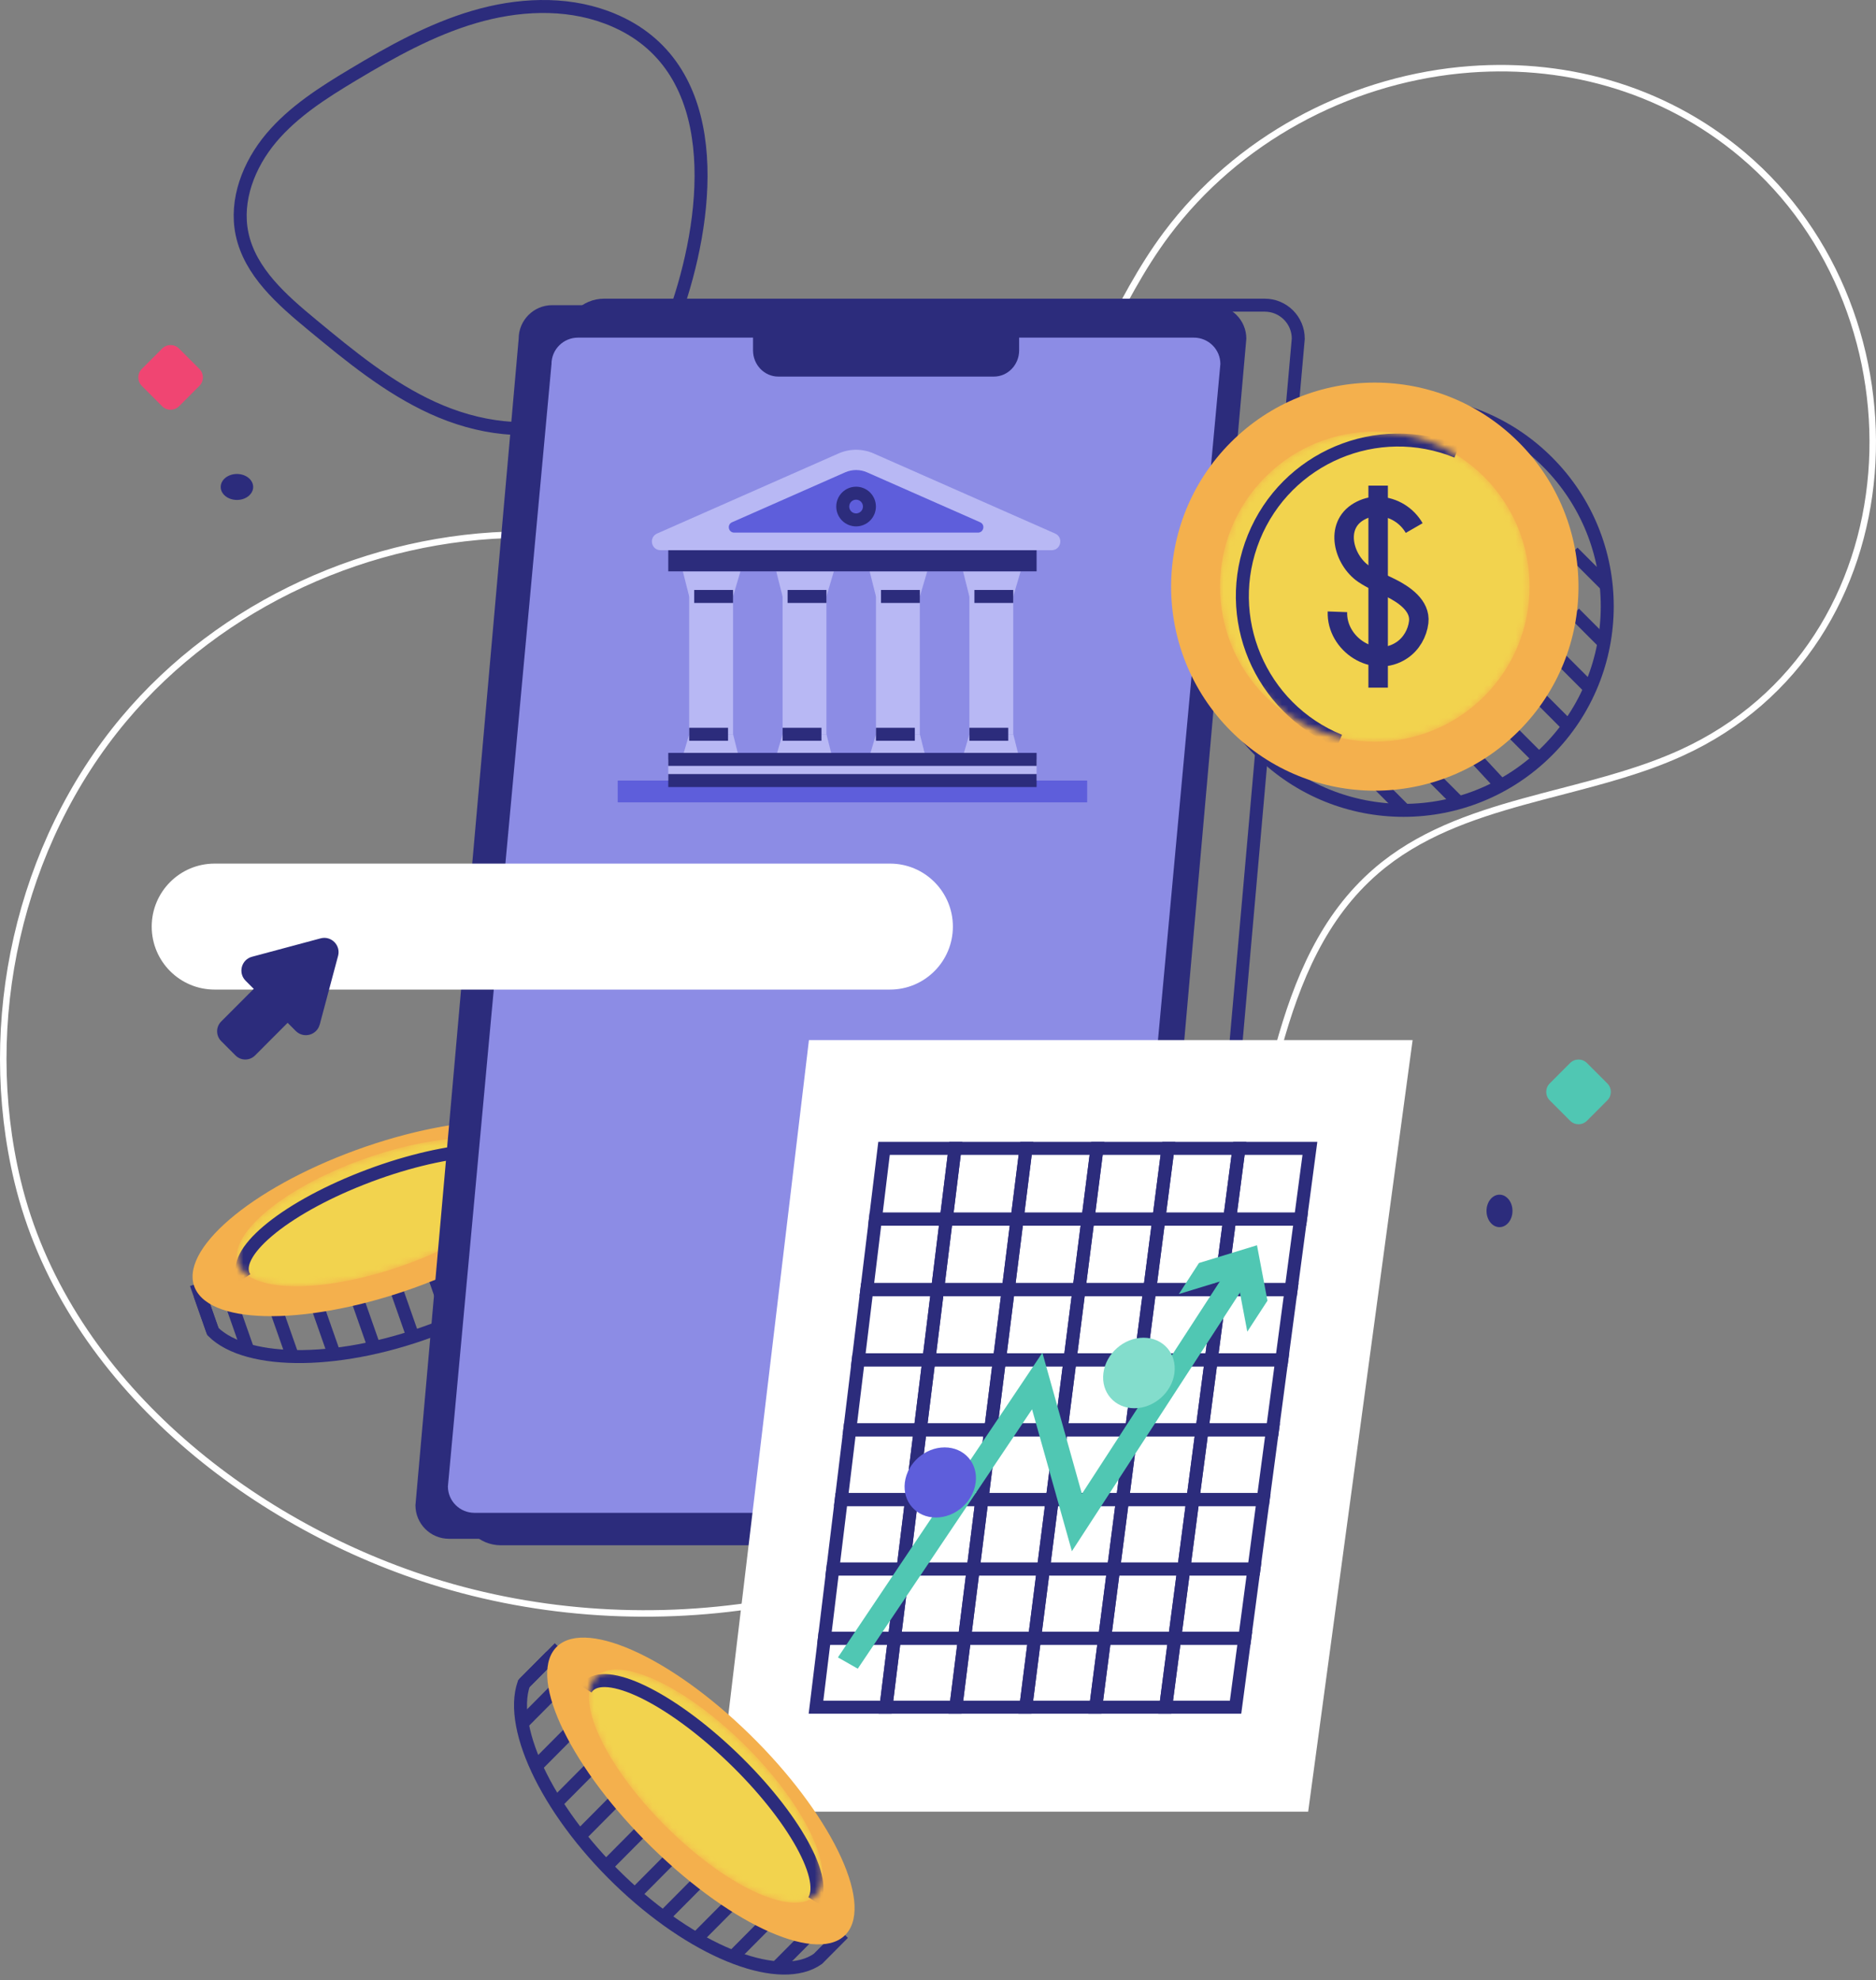<svg width="289" height="305" viewBox="0 0 289 305" fill="none" xmlns="http://www.w3.org/2000/svg">
<rect x="0" y="0" width="289" height="305" fill="#808080" stroke="none"/>
<path d="M93.391 2.654C86.921 0.255 79.653 0.664 73.032 2.612C66.411 4.56 60.32 7.953 54.404 11.496C49.819 14.243 45.217 17.165 41.78 21.246C38.343 25.33 36.194 30.804 37.286 36.016C38.522 41.908 43.465 46.209 48.12 50.056C53.923 54.852 59.814 59.701 66.674 62.829C73.534 65.957 81.591 67.206 88.651 64.56C96.775 61.513 102.361 53.746 104.934 45.5C109.558 30.664 111.162 9.241 93.394 2.654H93.391Z" stroke="#2C2C7C" stroke-width="2" stroke-miterlimit="10"/>
<path d="M188.644 192.952L189.114 193.123L188.644 192.952C183.903 205.949 175.576 217.328 164.929 226.079C137.672 248.476 98.033 254.046 64.954 243.002C36.934 233.647 9.864 211.7 2.707 181.931C-3.189 157.405 2.881 130.092 19.088 110.765C34.033 92.943 57.09 82.521 80.207 82.339C85.79 82.295 91.48 83.005 97.222 83.897C98.986 84.172 100.757 84.464 102.531 84.756C106.516 85.413 110.516 86.073 114.487 86.54C125.978 87.89 137.38 87.649 148.022 81.072C156.444 75.868 161.627 68.226 166.071 60.099C167.357 57.747 168.579 55.36 169.799 52.978C172.81 47.097 175.805 41.247 179.708 36.036C190.6 21.495 207.423 12.582 224.821 10.82L224.824 10.823L225.061 10.8C240.332 9.309 256.012 13.334 268.493 23.875C283.032 36.155 289.765 55.031 288.304 72.921C286.844 90.804 277.203 107.658 259.036 115.946C253.172 118.622 246.822 120.275 240.454 121.933C238.534 122.433 236.612 122.933 234.701 123.462C226.485 125.736 218.507 128.534 212.013 134.131L212.34 134.51L212.013 134.131C203.832 141.183 199.823 150.94 196.941 161.375C195.867 165.265 194.945 169.265 194.025 173.261C193.711 174.623 193.397 175.985 193.077 177.342C191.818 182.687 190.465 187.965 188.644 192.952Z" stroke="white"/>
<path d="M34.71 198.042L38.241 208.104" stroke="#2C2C7C" stroke-width="2" stroke-miterlimit="10"/>
<path d="M31.825 202.328L32.79 205.077L30.81 199.438L30.217 197.74" stroke="#2C2C7C" stroke-width="2" stroke-miterlimit="10"/>
<path d="M41.551 198.907L45.086 208.969" stroke="#2C2C7C" stroke-width="2" stroke-miterlimit="10"/>
<path d="M48.116 198.977L51.647 209.039" stroke="#2C2C7C" stroke-width="2" stroke-miterlimit="10"/>
<path d="M54.206 197.691L57.737 207.756" stroke="#2C2C7C" stroke-width="2" stroke-miterlimit="10"/>
<path d="M60.026 195.641L63.557 205.706" stroke="#2C2C7C" stroke-width="2" stroke-miterlimit="10"/>
<path d="M70.852 190.972L74.383 201.038" stroke="#2C2C7C" stroke-width="2" stroke-miterlimit="10"/>
<path d="M76.086 187.942L79.617 198.007" stroke="#2C2C7C" stroke-width="2" stroke-miterlimit="10"/>
<path d="M81.319 184.908L84.64 194.368" stroke="#2C2C7C" stroke-width="2" stroke-miterlimit="10"/>
<path d="M86.557 181.874L89.06 189.014" stroke="#2C2C7C" stroke-width="2" stroke-miterlimit="10"/>
<path d="M65.846 193.591L69.377 203.657" stroke="#2C2C7C" stroke-width="2" stroke-miterlimit="10"/>
<path d="M30.81 199.438L32.79 205.077C38.104 210.375 52.918 210.259 67.661 204.472C82.194 198.766 91.745 189.439 90.608 182.647L88.772 177.412" stroke="#2C2C7C" stroke-width="2" stroke-miterlimit="10"/>
<path d="M65.65 197.663C49.516 203.871 33.692 204.434 30.308 198.914C26.924 193.395 37.255 183.888 53.388 177.676C69.521 171.467 85.346 170.905 88.73 176.424C92.114 181.944 81.783 191.45 65.646 197.663H65.65Z" fill="#F4B04D"/>
<mask id="mask0_5_10577" style="mask-type:luminance" maskUnits="userSpaceOnUse" x="36" y="175" width="46" height="24">
<path d="M63.828 194.266C51.566 198.984 39.544 199.41 36.971 195.216C34.398 191.021 42.25 183.797 54.511 179.079C66.773 174.361 78.796 173.935 81.369 178.129C83.942 182.324 76.089 189.548 63.828 194.266Z" fill="white"/>
</mask>
<g mask="url(#mask0_5_10577)">
<path d="M63.828 194.266C51.566 198.984 39.544 199.41 36.971 195.216C34.398 191.021 42.25 183.797 54.511 179.079C66.773 174.361 78.796 173.935 81.369 178.129C83.942 182.324 76.089 189.548 63.828 194.266Z" fill="#F2D34E"/>
<path d="M37.711 196.805C35.384 193.18 43.475 186.324 55.782 181.494C68.089 176.663 79.95 175.686 82.278 179.311" stroke="#2C2C7C" stroke-width="2" stroke-miterlimit="10"/>
</g>
<path d="M170.932 237H69.166C66.314 237 64 234.686 64 231.835L79.902 52.165C79.902 49.314 82.216 47 85.068 47H186.834C189.686 47 192 49.31 192 52.165L176.098 231.835C176.098 234.686 173.788 237 170.932 237Z" fill="#2C2C7C"/>
<path d="M178.932 237H77.166C74.314 237 72 234.686 72 231.835L87.902 52.165C87.902 49.314 90.216 47 93.068 47H194.834C197.686 47 200 49.31 200 52.165L184.098 231.835C184.098 234.686 181.788 237 178.932 237Z" stroke="#2C2C7C" stroke-width="2" stroke-miterlimit="10"/>
<path d="M167.956 233H73.085C70.829 233 69 231.178 69 228.932L84.959 56.068C84.959 53.822 86.788 52 89.044 52H183.915C186.171 52 188 53.822 188 56.068L172.041 228.932C172.041 231.178 170.212 233 167.956 233Z" fill="#8C8CE5"/>
<path d="M116 49H157V53.959C157 56.189 155.256 58 153.108 58H119.896C117.748 58 116.004 56.189 116.004 53.959V49H116Z" fill="#2C2C7C"/>
<path d="M137.107 133.009H33.056C27.707 133.009 23.371 137.352 23.371 142.709V142.712C23.371 148.069 27.707 152.412 33.056 152.412H137.107C142.456 152.412 146.792 148.069 146.792 142.712V142.709C146.792 137.352 142.456 133.009 137.107 133.009Z" fill="white"/>
<path d="M49.252 157.805L52.081 147.223C52.52 145.585 51.021 144.083 49.386 144.523L38.82 147.357C37.184 147.796 36.636 149.842 37.833 151.044L39.09 152.303L34.07 157.331C33.238 158.164 33.238 159.51 34.07 160.343L36.282 162.558C37.114 163.392 38.458 163.392 39.29 162.558L44.31 157.531L45.566 158.79C46.763 159.988 48.81 159.44 49.249 157.802L49.252 157.805Z" fill="#2C2C7C"/>
<path d="M112.925 90.712H106.168V113.089H112.925V90.712Z" fill="#B8B8F4"/>
<path d="M112.925 91.865H106.168L105.192 87.998H114.066L112.925 91.865Z" fill="#B8B8F4"/>
<path d="M106.944 91.865H112.925" stroke="#2C2C7C" stroke-width="2" stroke-miterlimit="10"/>
<path d="M106.175 113.089H112.932L113.905 116.96H105.031L106.175 113.089Z" fill="#B8B8F4"/>
<path d="M112.156 113.089H106.175" stroke="#2C2C7C" stroke-width="2" stroke-miterlimit="10"/>
<path d="M127.314 90.712H120.557V113.089H127.314V90.712Z" fill="#B8B8F4"/>
<path d="M127.314 91.865H120.557L119.581 87.998H128.455L127.314 91.865Z" fill="#B8B8F4"/>
<path d="M121.332 91.865H127.314" stroke="#2C2C7C" stroke-width="2" stroke-miterlimit="10"/>
<path d="M120.56 113.089H127.317L128.293 116.96H119.419L120.56 113.089Z" fill="#B8B8F4"/>
<path d="M126.545 113.089H120.56" stroke="#2C2C7C" stroke-width="2" stroke-miterlimit="10"/>
<path d="M141.702 90.712H134.945V113.089H141.702V90.712Z" fill="#B8B8F4"/>
<path d="M141.702 91.865H134.945L133.969 87.998H142.843L141.702 91.865Z" fill="#B8B8F4"/>
<path d="M135.721 91.865H141.702" stroke="#2C2C7C" stroke-width="2" stroke-miterlimit="10"/>
<path d="M134.949 113.089H141.706L142.682 116.96H133.808L134.949 113.089Z" fill="#B8B8F4"/>
<path d="M140.93 113.089H134.949" stroke="#2C2C7C" stroke-width="2" stroke-miterlimit="10"/>
<path d="M156.091 90.712H149.334V113.089H156.091V90.712Z" fill="#B8B8F4"/>
<path d="M156.091 91.865H149.334L148.358 87.998H157.232L156.091 91.865Z" fill="#B8B8F4"/>
<path d="M150.106 91.865H156.091" stroke="#2C2C7C" stroke-width="2" stroke-miterlimit="10"/>
<path d="M149.337 113.089H156.095L157.07 116.96H148.196L149.337 113.089Z" fill="#B8B8F4"/>
<path d="M155.319 113.089H149.337" stroke="#2C2C7C" stroke-width="2" stroke-miterlimit="10"/>
<path d="M159.689 84.739H102.949V87.998H159.689V84.739Z" fill="#2C2C7C"/>
<path d="M159.689 116.96H102.949V120.219H159.689V116.96Z" fill="#B8B8F4"/>
<path d="M167.478 120.219H95.16V123.569H167.478V120.219Z" fill="#5E5EDB"/>
<path d="M101.222 82.176L129.188 69.836C130.905 69.08 132.86 69.08 134.577 69.836L162.543 82.176C163.866 82.759 163.449 84.739 162.006 84.739H101.762C100.316 84.739 99.902 82.759 101.225 82.176H101.222Z" fill="#B8B8F4"/>
<path d="M112.774 80.436L130.203 72.747C131.273 72.276 132.491 72.276 133.562 72.747L150.991 80.436C151.816 80.798 151.556 82.032 150.654 82.032H113.108C112.206 82.032 111.949 80.798 112.771 80.436H112.774Z" fill="#5E5EDB"/>
<path d="M131.881 80.073C133.015 80.073 133.934 79.153 133.934 78.017C133.934 76.881 133.015 75.96 131.881 75.96C130.747 75.96 129.827 76.881 129.827 78.017C129.827 79.153 130.747 80.073 131.881 80.073Z" stroke="#2C2C7C" stroke-width="2" stroke-miterlimit="10"/>
<path d="M102.949 116.96H159.689" stroke="#2C2C7C" stroke-width="2" stroke-miterlimit="10"/>
<path d="M102.949 120.219H159.689" stroke="#2C2C7C" stroke-width="2" stroke-miterlimit="10"/>
<path d="M231.014 120.725L226.216 115.554" stroke="#2C2C7C" stroke-width="2" stroke-miterlimit="10"/>
<path d="M224.822 123.707L219.459 118.338" stroke="#2C2C7C" stroke-width="2" stroke-miterlimit="10"/>
<path d="M216.391 124.818L212.305 120.725" stroke="#2C2C7C" stroke-width="2" stroke-miterlimit="10"/>
<path d="M238.408 115.604C250.662 103.331 250.662 83.433 238.408 71.16C226.154 58.887 206.286 58.887 194.032 71.16C181.778 83.433 181.778 103.331 194.032 115.604C206.286 127.877 226.154 127.877 238.408 115.604Z" stroke="#2C2C7C" stroke-width="2" stroke-miterlimit="10"/>
<path d="M241.605 111.862L235.81 106.058" stroke="#2C2C7C" stroke-width="2" stroke-miterlimit="10"/>
<path d="M244.968 106.058L239.172 100.254" stroke="#2C2C7C" stroke-width="2" stroke-miterlimit="10"/>
<path d="M247.099 99.016L242.535 94.449" stroke="#2C2C7C" stroke-width="2" stroke-miterlimit="10"/>
<path d="M247.608 90.35L242.307 85.045" stroke="#2C2C7C" stroke-width="2" stroke-miterlimit="10"/>
<path d="M237.07 116.872L231.014 110.804" stroke="#2C2C7C" stroke-width="2" stroke-miterlimit="10"/>
<path d="M233.977 112.575C246.231 100.302 246.231 80.404 233.977 68.131C221.723 55.858 201.855 55.858 189.601 68.131C177.347 80.404 177.347 100.302 189.601 112.575C201.855 124.848 221.723 124.848 233.977 112.575Z" fill="#F4B04D"/>
<mask id="mask1_5_10577" style="mask-type:luminance" maskUnits="userSpaceOnUse" x="187" y="66" width="49" height="49">
<path d="M228.65 107.24C237.962 97.914 237.962 82.793 228.65 73.466C219.338 64.14 204.24 64.14 194.928 73.466C185.616 82.793 185.616 97.914 194.928 107.24C204.24 116.567 219.338 116.567 228.65 107.24Z" fill="white"/>
</mask>
<g mask="url(#mask1_5_10577)">
<path d="M228.65 107.24C237.962 97.914 237.962 82.793 228.65 73.466C219.338 64.14 204.24 64.14 194.928 73.466C185.616 82.793 185.616 97.914 194.928 107.24C204.24 116.567 219.338 116.567 228.65 107.24Z" fill="#F2D34E"/>
<path d="M206.358 114.095C194.076 109.096 188.165 95.072 193.156 82.77C198.148 70.469 212.15 64.548 224.433 69.548" stroke="#2C2C7C" stroke-width="2" stroke-miterlimit="10"/>
</g>
<path d="M217.858 81.329C216.752 79.409 214.716 78.087 212.343 77.999C211.273 77.961 210.251 78.26 209.335 78.79C205.526 81.009 207.011 86.282 210.062 88.374C211.364 89.267 212.849 89.844 214.26 90.55C216.247 91.545 218.851 93.261 218.553 95.82C218.353 97.532 217.412 99.164 215.98 100.131C211.645 103.059 205.853 99.192 206.032 94.228" stroke="#2C2C7C" stroke-width="3" stroke-miterlimit="10"/>
<path d="M212.305 74.793V105.91" stroke="#2C2C7C" stroke-width="3" stroke-miterlimit="10"/>
<path d="M201.524 279.029H110.422L124.617 160.192H217.615L201.524 279.029Z" fill="white"/>
<path d="M145.774 187.766H134.86L136.187 176.867H147.122L145.774 187.766Z" stroke="#2C2C7C" stroke-width="2" stroke-miterlimit="10"/>
<path d="M156.687 187.766H145.774L147.122 176.867H158.056L156.687 187.766Z" stroke="#2C2C7C" stroke-width="2" stroke-miterlimit="10"/>
<path d="M167.601 187.766H156.687L158.056 176.867H168.991L167.601 187.766Z" stroke="#2C2C7C" stroke-width="2" stroke-miterlimit="10"/>
<path d="M178.518 187.766H167.601L168.991 176.867H179.925L178.518 187.766Z" stroke="#2C2C7C" stroke-width="2" stroke-miterlimit="10"/>
<path d="M189.431 187.766H178.518L179.925 176.867H190.86L189.431 187.766Z" stroke="#2C2C7C" stroke-width="2" stroke-miterlimit="10"/>
<path d="M200.345 187.766H189.431L190.86 176.867H201.794L200.345 187.766Z" stroke="#2C2C7C" stroke-width="2" stroke-miterlimit="10"/>
<path d="M144.433 198.626H133.537L134.86 187.766H145.774L144.433 198.626Z" stroke="#2C2C7C" stroke-width="2" stroke-miterlimit="10"/>
<path d="M155.325 198.626H144.433L145.774 187.766H156.687L155.325 198.626Z" stroke="#2C2C7C" stroke-width="2" stroke-miterlimit="10"/>
<path d="M166.218 198.626H155.325L156.687 187.766H167.601L166.218 198.626Z" stroke="#2C2C7C" stroke-width="2" stroke-miterlimit="10"/>
<path d="M177.114 198.626H166.218L167.601 187.766H178.518L177.114 198.626Z" stroke="#2C2C7C" stroke-width="2" stroke-miterlimit="10"/>
<path d="M188.006 198.626H177.114L178.518 187.766H189.431L188.006 198.626Z" stroke="#2C2C7C" stroke-width="2" stroke-miterlimit="10"/>
<path d="M198.898 198.626H188.006L189.431 187.766H200.345L198.898 198.626Z" stroke="#2C2C7C" stroke-width="2" stroke-miterlimit="10"/>
<path d="M143.096 209.444H132.221L133.537 198.626H144.433L143.096 209.444Z" stroke="#2C2C7C" stroke-width="2" stroke-miterlimit="10"/>
<path d="M153.967 209.444H143.096L144.433 198.626H155.325L153.967 209.444Z" stroke="#2C2C7C" stroke-width="2" stroke-miterlimit="10"/>
<path d="M164.842 209.444H153.967L155.325 198.626H166.218L164.842 209.444Z" stroke="#2C2C7C" stroke-width="2" stroke-miterlimit="10"/>
<path d="M175.713 209.444H164.842L166.218 198.626H177.114L175.713 209.444Z" stroke="#2C2C7C" stroke-width="2" stroke-miterlimit="10"/>
<path d="M186.588 209.444H175.713L177.114 198.626H188.006L186.588 209.444Z" stroke="#2C2C7C" stroke-width="2" stroke-miterlimit="10"/>
<path d="M197.459 209.444H186.588L188.006 198.626H198.898L197.459 209.444Z" stroke="#2C2C7C" stroke-width="2" stroke-miterlimit="10"/>
<path d="M141.762 220.223H130.908L132.221 209.443H143.096L141.762 220.223Z" stroke="#2C2C7C" stroke-width="2" stroke-miterlimit="10"/>
<path d="M152.615 220.223H141.762L143.096 209.443H153.967L152.615 220.223Z" stroke="#2C2C7C" stroke-width="2" stroke-miterlimit="10"/>
<path d="M163.466 220.223H152.615L153.967 209.443H164.842L163.466 220.223Z" stroke="#2C2C7C" stroke-width="2" stroke-miterlimit="10"/>
<path d="M174.319 220.223H163.466L164.842 209.443H175.713L174.319 220.223Z" stroke="#2C2C7C" stroke-width="2" stroke-miterlimit="10"/>
<path d="M185.173 220.223H174.319L175.713 209.443H186.588L185.173 220.223Z" stroke="#2C2C7C" stroke-width="2" stroke-miterlimit="10"/>
<path d="M196.027 220.223H185.173L186.588 209.443H197.459L196.027 220.223Z" stroke="#2C2C7C" stroke-width="2" stroke-miterlimit="10"/>
<path d="M140.431 230.959H129.602L130.908 220.223H141.762L140.431 230.959Z" stroke="#2C2C7C" stroke-width="2" stroke-miterlimit="10"/>
<path d="M151.264 230.959H140.431L141.762 220.223H152.615L151.264 230.959Z" stroke="#2C2C7C" stroke-width="2" stroke-miterlimit="10"/>
<path d="M162.097 230.959H151.264L152.615 220.223H163.466L162.097 230.959Z" stroke="#2C2C7C" stroke-width="2" stroke-miterlimit="10"/>
<path d="M172.929 230.959H162.097L163.466 220.223H174.319L172.929 230.959Z" stroke="#2C2C7C" stroke-width="2" stroke-miterlimit="10"/>
<path d="M183.762 230.959H172.929L174.319 220.223H185.173L183.762 230.959Z" stroke="#2C2C7C" stroke-width="2" stroke-miterlimit="10"/>
<path d="M194.595 230.959H183.762L185.173 220.223H196.027L194.595 230.959Z" stroke="#2C2C7C" stroke-width="2" stroke-miterlimit="10"/>
<path d="M139.111 241.658H128.296L129.602 230.959H140.431L139.111 241.658Z" stroke="#2C2C7C" stroke-width="2" stroke-miterlimit="10"/>
<path d="M149.923 241.658H139.111L140.431 230.959H151.264L149.923 241.658Z" stroke="#2C2C7C" stroke-width="2" stroke-miterlimit="10"/>
<path d="M160.735 241.658H149.923L151.264 230.959H162.097L160.735 241.658Z" stroke="#2C2C7C" stroke-width="2" stroke-miterlimit="10"/>
<path d="M171.546 241.658H160.735L162.097 230.959H172.929L171.546 241.658Z" stroke="#2C2C7C" stroke-width="2" stroke-miterlimit="10"/>
<path d="M182.362 241.658H171.546L172.929 230.959H183.762L182.362 241.658Z" stroke="#2C2C7C" stroke-width="2" stroke-miterlimit="10"/>
<path d="M193.173 241.658H182.361L183.762 230.959H194.595L193.173 241.658Z" stroke="#2C2C7C" stroke-width="2" stroke-miterlimit="10"/>
<path d="M137.792 252.317H127.001L128.296 241.658H139.111L137.792 252.317Z" stroke="#2C2C7C" stroke-width="2" stroke-miterlimit="10"/>
<path d="M148.586 252.317H137.792L139.111 241.658H149.923L148.586 252.317Z" stroke="#2C2C7C" stroke-width="2" stroke-miterlimit="10"/>
<path d="M159.376 252.317H148.586L149.923 241.658H160.735L159.376 252.317Z" stroke="#2C2C7C" stroke-width="2" stroke-miterlimit="10"/>
<path d="M170.17 252.317H159.376L160.735 241.658H171.546L170.17 252.317Z" stroke="#2C2C7C" stroke-width="2" stroke-miterlimit="10"/>
<path d="M180.961 252.317H170.17L171.546 241.658H182.361L180.961 252.317Z" stroke="#2C2C7C" stroke-width="2" stroke-miterlimit="10"/>
<path d="M191.755 252.317H180.961L182.361 241.658H193.173L191.755 252.317Z" stroke="#2C2C7C" stroke-width="2" stroke-miterlimit="10"/>
<path d="M136.479 262.935H125.706L127.001 252.317H137.792L136.479 262.935Z" stroke="#2C2C7C" stroke-width="2" stroke-miterlimit="10"/>
<path d="M147.252 262.935H136.479L137.792 252.317H148.586L147.252 262.935Z" stroke="#2C2C7C" stroke-width="2" stroke-miterlimit="10"/>
<path d="M158.025 262.935H147.252L148.586 252.317H159.376L158.025 262.935Z" stroke="#2C2C7C" stroke-width="2" stroke-miterlimit="10"/>
<path d="M168.798 262.935H158.025L159.376 252.317H170.17L168.798 262.935Z" stroke="#2C2C7C" stroke-width="2" stroke-miterlimit="10"/>
<path d="M179.567 262.935H168.798L170.17 252.317H180.961L179.567 262.935Z" stroke="#2C2C7C" stroke-width="2" stroke-miterlimit="10"/>
<path d="M190.34 262.935H179.567L180.961 252.317H191.755L190.34 262.935Z" stroke="#2C2C7C" stroke-width="2" stroke-miterlimit="10"/>
<path d="M132.14 257.007L129.083 255.267L160.58 208.343L166.671 230.081L189.617 194.737L192.727 196.45L165.126 238.915L158.987 217.055L132.14 257.007Z" fill="#50C7B3"/>
<path d="M192.148 205.098L190.533 196.576L181.603 199.304L184.703 194.523L193.64 191.791L195.255 200.327L192.148 205.098Z" fill="#50C7B3"/>
<path d="M150.306 228.326C150.681 225.341 148.54 222.923 145.521 222.923C142.502 222.923 139.761 225.345 139.392 228.326C139.024 231.308 141.165 233.723 144.177 233.723C147.189 233.723 149.93 231.308 150.302 228.326H150.306Z" fill="#5E5EDB"/>
<path d="M180.922 211.465C181.312 208.463 179.178 206.03 176.155 206.03C173.133 206.03 170.367 208.466 169.981 211.465C169.595 214.464 171.732 216.893 174.751 216.893C177.77 216.893 180.533 214.464 180.926 211.465H180.922Z" fill="#83DDCC"/>
<path d="M87.856 257.974L80.344 265.536" stroke="#2C2C7C" stroke-width="2" stroke-miterlimit="10"/>
<path d="M82.749 257.239L80.696 259.303L84.908 255.066L86.175 253.79" stroke="#2C2C7C" stroke-width="2" stroke-miterlimit="10"/>
<path d="M90.058 264.524L82.542 272.086" stroke="#2C2C7C" stroke-width="2" stroke-miterlimit="10"/>
<path d="M92.848 270.472L85.333 278.034" stroke="#2C2C7C" stroke-width="2" stroke-miterlimit="10"/>
<path d="M96.65 275.405L89.138 282.967" stroke="#2C2C7C" stroke-width="2" stroke-miterlimit="10"/>
<path d="M101.024 279.764L93.508 287.326" stroke="#2C2C7C" stroke-width="2" stroke-miterlimit="10"/>
<path d="M109.929 287.499L102.414 295.061" stroke="#2C2C7C" stroke-width="2" stroke-miterlimit="10"/>
<path d="M114.931 290.902L107.416 298.464" stroke="#2C2C7C" stroke-width="2" stroke-miterlimit="10"/>
<path d="M119.933 294.301L112.871 301.41" stroke="#2C2C7C" stroke-width="2" stroke-miterlimit="10"/>
<path d="M124.939 297.705L119.607 303.07" stroke="#2C2C7C" stroke-width="2" stroke-miterlimit="10"/>
<path d="M105.397 284.124L97.882 291.686" stroke="#2C2C7C" stroke-width="2" stroke-miterlimit="10"/>
<path d="M84.908 255.066L80.696 259.303C78.245 266.401 84.788 279.708 96.404 290.49C107.851 301.115 120.393 305.675 126.003 301.695L129.91 297.761" stroke="#2C2C7C" stroke-width="2" stroke-miterlimit="10"/>
<path d="M101.652 285.716C89.053 273.865 81.668 259.837 85.161 254.384C88.65 248.932 101.694 254.117 114.292 265.969C126.891 277.82 134.276 291.848 130.784 297.3C127.294 302.753 114.25 297.568 101.652 285.716Z" fill="#F4B04D"/>
<mask id="mask2_5_10577" style="mask-type:luminance" maskUnits="userSpaceOnUse" x="90" y="257" width="37" height="37">
<path d="M103.913 282.598C94.34 273.594 88.727 262.935 91.381 258.79C94.035 254.645 103.944 258.586 113.517 267.593C123.089 276.596 128.702 287.256 126.048 291.401C123.395 295.546 113.485 291.605 103.913 282.598Z" fill="white"/>
</mask>
<g mask="url(#mask2_5_10577)">
<path d="M103.913 282.598C94.34 273.594 88.727 262.935 91.381 258.79C94.035 254.645 103.944 258.586 113.517 267.593C123.089 276.596 128.702 287.256 126.048 291.401C123.395 295.546 113.485 291.605 103.913 282.598Z" fill="#F2D34E"/>
<path d="M90.275 260.147C92.525 256.473 102.207 260.786 111.902 269.787C121.597 278.787 127.635 289.06 125.385 292.733" stroke="#2C2C7C" stroke-width="2" stroke-miterlimit="10"/>
</g>
<path d="M24.981 53.684L21.844 56.826C21.125 57.546 21.125 58.712 21.844 59.431L24.981 62.574C25.7 63.293 26.864 63.293 27.582 62.574L30.72 59.431C31.438 58.712 31.438 57.546 30.72 56.826L27.582 53.684C26.864 52.965 25.7 52.965 24.981 53.684Z" fill="#F04572"/>
<path d="M241.874 163.725L238.736 166.867C238.018 167.586 238.018 168.753 238.736 169.472L241.874 172.614C242.592 173.334 243.757 173.334 244.475 172.614L247.612 169.472C248.331 168.753 248.331 167.586 247.612 166.867L244.475 163.725C243.757 163.005 242.592 163.005 241.874 163.725Z" fill="#50C7B3"/>
<path d="M36.5 77C37.881 77 39 76.105 39 75C39 73.895 37.881 73 36.5 73C35.119 73 34 73.895 34 75C34 76.105 35.119 77 36.5 77Z" fill="#2C2C7C"/>
<path d="M231 189C232.105 189 233 187.881 233 186.5C233 185.119 232.105 184 231 184C229.895 184 229 185.119 229 186.5C229 187.881 229.895 189 231 189Z" fill="#2C2C7C"/>
</svg>
